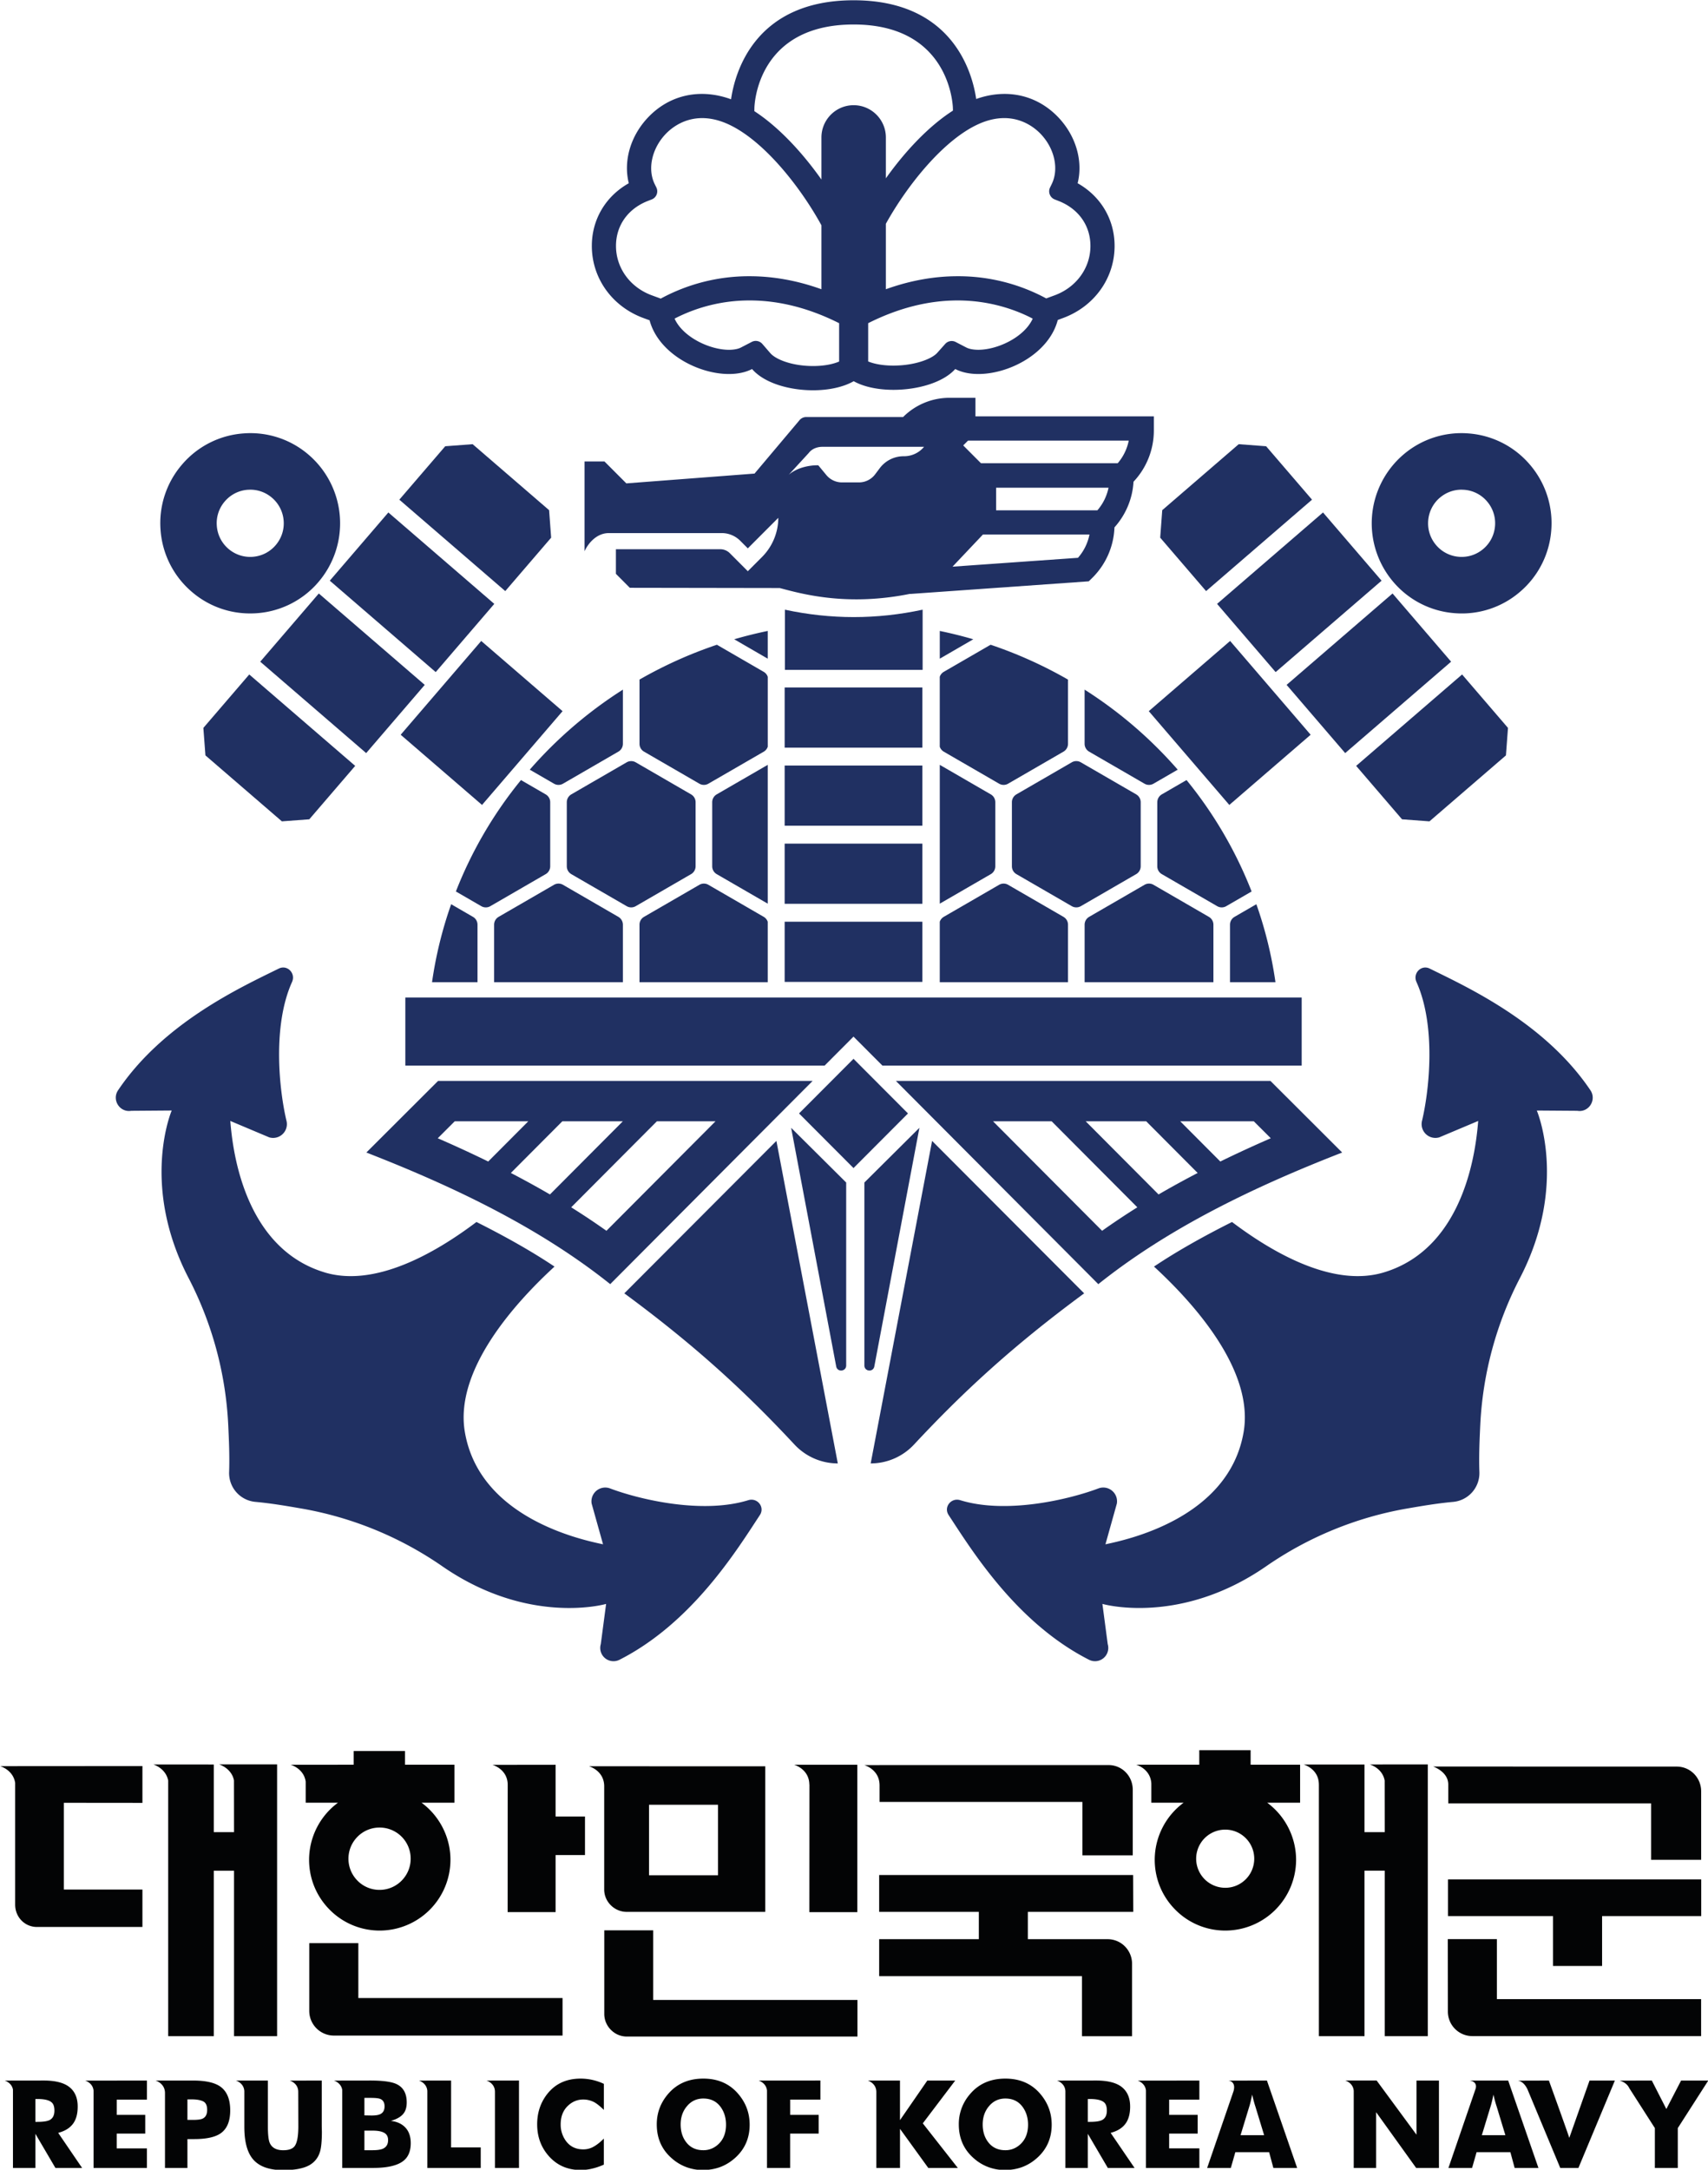 <svg xmlns="http://www.w3.org/2000/svg" width="236.251pt" height="300pt" viewBox="0 0 236.251 300"><defs><clipPath id="a"><path d="M0 595.276h425.197V0H0Z"/></clipPath><clipPath id="b"><path d="M0 595.276h425.197V0H0Z"/></clipPath><clipPath id="c"><path d="M0 595.276h425.197V0H0Z"/></clipPath><clipPath id="d"><path d="M0 595.276h425.197V0H0Z"/></clipPath><clipPath id="e"><path d="M0 595.276h425.197V0H0Z"/></clipPath><clipPath id="f"><path d="M0 595.276h425.197V0H0Z"/></clipPath></defs><g fill="#203062" clip-path="url(#a)" transform="translate(-444.376 -637.503) scale(2.646)"><path d="M192.904 289.252c0-.17-.09-.326-.237-.411l-1.14-.66a21.24 21.24 0 0 0-1 4.076h2.377ZM200.268 288.841l-2.893-1.674a.47.47 0 0 0-.473 0l-2.893 1.674a.474.474 0 0 0-.237.411v3.005h6.733v-3.005a.476.476 0 0 0-.237-.41M207.868 288.841l-2.893-1.674a.47.47 0 0 0-.473 0l-2.893 1.674a.474.474 0 0 0-.237.411v3.005h6.704v-3.159a.475.475 0 0 0-.208-.257M193.575 288.283l2.893-1.674a.475.475 0 0 0 .237-.41v-3.348a.473.473 0 0 0-.237-.41l-1.291-.748a21.686 21.686 0 0 0-3.403 5.822l1.328.768a.47.47 0 0 0 .473 0M197.809 286.61l2.893 1.673a.47.47 0 0 0 .473 0l2.893-1.674a.475.475 0 0 0 .237-.41v-3.348c0-.17-.09-.326-.237-.41l-2.893-1.675a.475.475 0 0 0-.473 0l-2.893 1.674a.476.476 0 0 0-.237.411v3.347c0 .17.09.326.237.411M205.173 282.85v3.349c0 .169.09.326.237.41l2.666 1.543v-7.254l-2.666 1.542a.476.476 0 0 0-.237.41M197.375 281.882l2.893-1.674a.476.476 0 0 0 .237-.411v-2.829a22.388 22.388 0 0 0-4.869 4.182l1.266.732a.47.47 0 0 0 .473 0M201.373 279.798c0 .169.09.326.237.41l2.892 1.674a.47.47 0 0 0 .473 0l2.894-1.673a.475.475 0 0 0 .208-.257v-3.655a.475.475 0 0 0-.208-.257l-2.45-1.418a22.623 22.623 0 0 0-4.046 1.82v.008ZM208.076 273.901c-.593.122-1.177.268-1.752.435l1.752 1.014ZM232.241 289.252v3.005h2.377a21.24 21.24 0 0 0-.999-4.076l-1.141.66a.476.476 0 0 0-.237.41M231.137 288.841l-2.893-1.674a.47.47 0 0 0-.473 0l-2.893 1.674a.474.474 0 0 0-.237.411v3.005h6.733v-3.005c0-.17-.09-.326-.237-.41M223.536 288.841l-2.893-1.674a.47.47 0 0 0-.473 0l-2.893 1.674a.475.475 0 0 0-.208.257v3.16h6.704v-3.006c0-.17-.09-.326-.237-.41M228.44 282.85v3.349c0 .169.09.326.238.41l2.893 1.674a.47.47 0 0 0 .473 0l1.327-.768a21.725 21.725 0 0 0-3.402-5.822l-1.291.747a.474.474 0 0 0-.237.41M227.336 282.44l-2.893-1.674a.47.47 0 0 0-.473 0l-2.893 1.674a.474.474 0 0 0-.237.411v3.347c0 .17.09.326.237.411l2.893 1.674a.475.475 0 0 0 .473 0l2.893-1.674a.474.474 0 0 0 .237-.41v-3.348c0-.17-.09-.326-.237-.41M219.973 286.199v-3.348a.474.474 0 0 0-.237-.41l-2.666-1.543v7.254l2.666-1.542a.477.477 0 0 0 .237-.411M224.877 280.208l2.893 1.674a.47.47 0 0 0 .473 0l1.265-.732a22.36 22.36 0 0 0-4.868-4.182v2.829c0 .17.091.326.237.411M217.277 280.208l2.893 1.674a.47.47 0 0 0 .473 0l2.894-1.674a.475.475 0 0 0 .236-.411v-3.347l-.001-.007a22.553 22.553 0 0 0-4.045-1.821l-2.45 1.417a.475.475 0 0 0-.208.257v3.655a.475.475 0 0 0 .208.257M217.07 273.901v1.45l1.751-1.015a22.634 22.634 0 0 0-1.752-.435"/></g><path fill="#203062" d="M108.534 127.444h19.047v8.321h-19.047ZM108.534 116.646h19.047v8.322h-19.047ZM108.534 105.849h19.047v8.32h-19.047ZM108.534 95.054h19.047v8.32h-19.047Z"/><g clip-path="url(#b)" transform="translate(-444.376 -637.503) scale(2.646)"><path fill="#203062" d="M208.974 272.79c2.399.516 4.799.516 7.199 0v3.145h-7.2Z"/></g><path fill="#203062" d="M165.346 137.922H56.065v9.419h57.991l4.001-4.011 4.003 4.01H180.05v-9.418z"/><path fill="#203062" d="m125.593 153.952-7.535 7.554-7.536-7.554 7.536-7.551z"/><g clip-path="url(#c)" transform="translate(-444.376 -637.503) scale(2.646)"><path fill="#203062" d="M181.016 272.986a4.654 4.654 0 0 1-3.059-1.14 4.68 4.68 0 0 1-1.621-3.219 4.683 4.683 0 0 1 1.125-3.424 4.661 4.661 0 0 1 3.212-1.624 4.66 4.66 0 0 1 3.417 1.127 4.722 4.722 0 0 1 .496 6.642 4.666 4.666 0 0 1-3.57 1.638m.01-6.467-.133.005c-.468.035-.892.25-1.198.606a1.743 1.743 0 0 0-.419 1.277c.035.468.249.894.604 1.2.355.305.806.455 1.274.42.467-.035.892-.25 1.197-.606.306-.356.455-.809.42-1.276a1.748 1.748 0 0 0-.605-1.2 1.738 1.738 0 0 0-1.14-.426"/></g><path fill="#203062" d="m49.13 105.896-6.348 7.387-3.791.283-10.576-9.12-.285-3.802 6.347-7.387zM58.75 94.696l-8.101 9.432L35.996 91.49l8.101-9.43zM68.37 83.497l-8.102 9.432L45.616 80.29l8.101-9.432zM76.235 74.342l-6.347 7.387-14.653-12.64 6.348-7.386 3.791-.286 10.578 9.123zM77.814 98.33l-11.139 12.967-11.253-9.705 11.14-12.968z"/><g clip-path="url(#d)" transform="translate(-444.376 -637.503) scale(2.646)"><path fill="#203062" d="M243.998 272.973a4.668 4.668 0 0 1-3.212-1.625 4.722 4.722 0 0 1 .496-6.642 4.658 4.658 0 0 1 3.417-1.127 4.665 4.665 0 0 1 3.212 1.624 4.688 4.688 0 0 1 1.125 3.424 4.681 4.681 0 0 1-1.621 3.218 4.656 4.656 0 0 1-3.417 1.128m-.793-6.03a1.75 1.75 0 0 0-.604 1.202c-.035.467.114.92.419 1.276a1.74 1.74 0 0 0 1.198.606c.467.035.919-.114 1.274-.42s.569-.732.604-1.2a1.748 1.748 0 0 0-.42-1.277 1.733 1.733 0 0 0-1.197-.605l-.133-.006c-.42 0-.82.149-1.141.425"/></g><path fill="#203062" d="m187.584 105.896 6.345 7.387 3.794.283 10.578-9.12.283-3.802-6.347-7.387zM177.964 94.696l8.102 9.432 14.652-12.639-8.101-9.43zM168.345 83.497l8.101 9.432L191.1 80.29l-8.101-9.432zM160.479 74.342l6.347 7.387 14.653-12.64-6.348-7.386-3.791-.286-10.578 9.123zM158.9 98.33l11.14 12.967 11.25-9.705-11.139-12.968z"/><g clip-path="url(#e)" transform="translate(-444.376 -637.503) scale(2.646)"><path fill="#203062" d="m209.3 299.865 2.877 2.859v9.56c0 .32-.462.364-.522.05zM216.005 299.865l-2.877 2.859v9.56c0 .32.462.364.52.05zM200.58 308.514l7.949-7.965 3.21 16.853c-.858 0-1.68-.358-2.265-.987-2.56-2.747-5.17-5.158-8.894-7.9M184.913 307.42c-4.392-1.324-4.837-6.82-4.932-7.914l2.034.857a.72.72 0 0 0 .904-.862c-.377-1.577-.75-4.951.29-7.257.204-.454-.248-.919-.693-.7-2.001.985-6.026 2.834-8.4 6.357-.341.505.087 1.175.687 1.075l2.116-.016s-1.657 3.858.88 8.752a18.605 18.605 0 0 1 2.076 7.714c.034.741.074 1.574.045 2.42a1.511 1.511 0 0 0 1.379 1.566c.84.076 1.662.22 2.39.345a18.508 18.508 0 0 1 7.38 3.023c4.532 3.132 8.558 1.964 8.558 1.964l-.278 2.102a.693.693 0 0 0 .978.816c3.784-1.924 6.115-5.696 7.339-7.563.272-.415-.132-.923-.606-.776-2.413.747-5.707-.041-7.222-.613a.72.72 0 0 0-.967.792l.596 2.127c-1.072-.229-6.46-1.345-7.225-5.876-.547-3.237 2.626-6.743 4.688-8.637-1.18-.79-2.565-1.57-4.08-2.33-2.2 1.66-5.321 3.423-7.937 2.635M232.955 315.753c-.766 4.531-6.152 5.647-7.225 5.876l.596-2.128a.72.72 0 0 0-.966-.792c-1.515.572-4.81 1.361-7.222.614-.474-.147-.88.36-.606.776 1.224 1.866 3.554 5.639 7.338 7.562a.693.693 0 0 0 .979-.816l-.278-2.102s4.026 1.168 8.556-1.963a18.506 18.506 0 0 1 7.38-3.023c.73-.125 1.55-.268 2.392-.344a1.512 1.512 0 0 0 1.379-1.567c-.03-.845.01-1.679.044-2.42a18.606 18.606 0 0 1 2.077-7.714c2.537-4.894.88-8.751.88-8.751l2.116.015c.6.101 1.027-.569.687-1.074-2.375-3.524-6.4-5.372-8.401-6.358-.444-.219-.897.247-.692.7 1.038 2.306.667 5.679.29 7.256a.72.72 0 0 0 .903.863l2.034-.857c-.094 1.095-.54 6.591-4.932 7.914-2.616.789-5.737-.973-7.938-2.634-1.513.759-2.898 1.539-4.078 2.33 2.06 1.894 5.233 5.4 4.687 8.637"/><path fill="#203062" d="M234.355 297.414h-19.58l10.582 10.62c3.656-2.919 8.059-5.053 12.748-6.878zm.018 2.996c-.922.401-1.8.806-2.638 1.216l-2.096-2.102h3.846Zm-3.822 1.814c-.71.37-1.391.743-2.044 1.123l-3.81-3.823h3.163zm-10.698-2.7h3.065l4.479 4.495c-.64.401-1.255.81-1.842 1.227ZM224.617 308.514l-7.949-7.965-3.21 16.853c.858 0 1.68-.358 2.265-.987 2.56-2.747 5.17-5.158 8.894-7.9M224.276 250.506c.292-1.166-.089-2.495-1.04-3.475-1.122-1.154-2.689-1.485-4.263-.927-.192-1.326-1.198-5.159-6.406-5.159-5.227 0-6.221 3.862-6.408 5.174-1.588-.579-3.174-.252-4.306.913-.951.98-1.333 2.308-1.04 3.474-1.218.686-1.945 1.91-1.932 3.312.014 1.674 1.077 3.141 2.707 3.736l.312.114c.458 1.718 2.519 2.807 4.147 2.807.452 0 .869-.084 1.21-.26.637.737 1.946 1.11 3.188 1.11.804 0 1.578-.16 2.125-.474.537.302 1.291.451 2.077.451 1.259 0 2.595-.375 3.231-1.088.34.177.758.261 1.209.261 1.634 0 3.702-1.096 4.151-2.824l.263-.097c1.63-.595 2.693-2.062 2.707-3.736.013-1.404-.715-2.626-1.932-3.312m-21.794 6.028-.461-.169c-1.131-.413-1.867-1.417-1.877-2.558-.01-1.082.62-1.974 1.684-2.383l.18-.07a.456.456 0 0 0 .245-.628l-.085-.173c-.39-.794-.147-1.879.59-2.638.402-.414 1.526-1.288 3.27-.485 1.844.85 3.749 3.257 4.855 5.273v3.342c-1.367-.492-2.624-.678-3.737-.68h-.012a9.667 9.667 0 0 0-4.652 1.17m9.326 3.288c-.273.118-.727.235-1.363.235-1.085 0-1.945-.339-2.233-.672l-.417-.482a.455.455 0 0 0-.554-.107l-.565.293c-.086.045-.28.12-.629.12-.999 0-2.401-.657-2.841-1.63a8.517 8.517 0 0 1 3.934-.949c1.535.001 3.103.401 4.668 1.188zm.759-13.395c-.93 0-1.684.756-1.684 1.688v2.197c-.997-1.412-2.234-2.747-3.507-3.574l.003-.163c.004-.178.147-4.365 5.188-4.365 5.009 0 5.183 4.19 5.188 4.365l.003.135c-1.27.812-2.506 2.133-3.506 3.538v-2.133c0-.932-.755-1.688-1.685-1.688m6.52 12.781c-.348 0-.544-.074-.629-.119l-.556-.288a.455.455 0 0 0-.549.101l-.417.467c-.288.323-1.188.665-2.289.665-.616 0-1.056-.106-1.321-.217v-1.999c1.567-.788 3.137-1.188 4.674-1.188 1.801 0 3.18.558 3.928.95-.44.973-1.842 1.628-2.841 1.628m3.981-2.844-.434.16a9.67 9.67 0 0 0-4.634-1.16c-1.117 0-2.377.187-3.748.68v-3.422c1.111-2 2.989-4.354 4.809-5.193 1.745-.804 2.868.071 3.269.485.738.76.981 1.844.59 2.638l-.084.173a.456.456 0 0 0 .245.628l.179.07c1.065.41 1.694 1.301 1.685 2.383-.01 1.141-.747 2.145-1.877 2.558M187.094 301.156c4.688 1.825 9.09 3.96 12.748 6.877l10.582-10.619h-19.58Zm4.62-1.632h3.845l-2.095 2.102a65.518 65.518 0 0 0-2.638-1.216Zm5.625 0h3.163l-3.81 3.823a49.525 49.525 0 0 0-2.044-1.123zm2.305 5.722a37.997 37.997 0 0 0-1.842-1.227l4.479-4.495h3.065zM218.934 262.688v-.97h-1.356a3.43 3.43 0 0 0-2.426 1.005h.003-5.068a.458.458 0 0 0-.364.181l-2.337 2.774-6.701.512-1.142-1.144h-1.044v4.691c.198-.428.637-.95 1.274-.95h5.897c.364 0 .712.145.97.403l.002.002.393.394.396-.397 1.198-1.199a2.915 2.915 0 0 1-.851 2.046l-.743.744-.938-.94a.706.706 0 0 0-.502-.209h-5.456v1.285l.727.73 7.838.013.107.028c1.18.314 3.499.925 6.71.274v.007l9.335-.66.165-.16a3.91 3.91 0 0 0 1.18-2.659c.594-.66.947-1.507.996-2.385a3.9 3.9 0 0 0 1.063-2.654v-.762Zm-3.733 2.084h-.024c-.487 0-.947.23-1.241.618l-.246.327c-.2.266-.514.422-.846.422h-.887c-.315 0-.615-.14-.817-.384l-.422-.51c-.37-.01-1.065.081-1.546.496l1.043-1.134c.167-.224.443-.328.72-.328h5.313a1.357 1.357 0 0 1-1.047.493m9.093 5.307-6.558.463 1.589-1.679h5.57a2.61 2.61 0 0 1-.601 1.216m1.015-2.482h-5.295v-1.18h5.877a2.59 2.59 0 0 1-.582 1.18m1.064-2.462h-7.152l-.926-.928.253-.253h8.4a2.587 2.587 0 0 1-.575 1.181"/><path fill="#030405" d="M171.8 351.847c.137-.213.204-.493.204-.837 0-.447-.142-.786-.43-1.016-.287-.23-.735-.345-1.348-.345l-2.038.003s.366.104.432.472v4.092h1.173v-1.782l1.046 1.782h1.395l-1.25-1.833c.379-.098.65-.277.817-.536m-1.275-.128c-.123.06-.333.09-.631.09h-.102v-1.195h.102c.369 0 .62.06.75.18.096.084.142.226.142.426 0 .248-.087.414-.261.5M172.833 350.174v4.043h2.79v-1.022h-1.58v-.774h1.492v-.977h-1.491v-.797h1.58v-.997l-3.228.003s.396.113.437.52M179.473 349.975c-.298-.217-.776-.325-1.434-.325l-1.964.001s.474.132.492.626v3.94h1.173v-1.508h.35c.641 0 1.107-.102 1.396-.307.327-.234.491-.63.491-1.194 0-.575-.168-.986-.504-1.233m-.93 1.66c-.093.048-.263.071-.51.071H177.74v-1.073h.204c.268 0 .472.034.615.103.141.068.213.216.213.447 0 .225-.076.376-.229.452M184.762 351.598v-1.948l-1.673.003s.443.12.444.584l.005 1.802c0 .516-.063.86-.19 1.034-.107.146-.307.218-.6.218-.36 0-.597-.13-.708-.39-.063-.153-.094-.442-.094-.87v-2.381h-1.673s.42.12.442.556v1.865c0 .8.163 1.378.487 1.73.326.354.841.53 1.546.53.604 0 1.06-.086 1.37-.26.277-.16.462-.395.555-.71.064-.218.096-.566.096-1.047a8.09 8.09 0 0 1-.007-.351ZM188.375 351.758c.324-.094.55-.229.676-.404.102-.14.153-.327.153-.56 0-.478-.183-.8-.548-.966-.263-.12-.718-.179-1.365-.179l-1.892.003s.374.107.433.487v4.077h1.613c.773 0 1.313-.133 1.618-.396.234-.2.351-.5.351-.9 0-.375-.112-.665-.337-.869-.178-.162-.412-.26-.702-.293m-1.383-1.202h.332c.238 0 .402.017.491.052.153.06.23.19.23.39s-.075.336-.224.407c-.098.048-.25.071-.459.071l-.37-.007zm.963 2.658c-.119.051-.306.076-.56.076h-.403v-1.023h.434c.297 0 .512.048.644.142.105.076.16.193.16.351 0 .221-.093.372-.275.454M191.524 349.65l-1.682.002s.407.116.439.536v4.028h2.792v-1.073h-1.55ZM193.816 350.238v-.009 3.987h1.257v-4.567l-1.702.003s.445.121.445.586M196.545 350.358c-.348.448-.522.974-.522 1.579 0 .638.197 1.186.592 1.641.433.498.995.747 1.683.747.387 0 .79-.094 1.21-.281v-1.361c-.224.226-.437.384-.636.474a1.095 1.095 0 0 1-.44.089c-.4 0-.708-.155-.925-.467a1.436 1.436 0 0 1-.255-.842c0-.418.134-.748.402-.99.226-.205.485-.306.778-.306.19 0 .373.041.548.127.136.067.313.206.529.415v-1.361a2.853 2.853 0 0 0-1.211-.274c-.75 0-1.332.271-1.753.81M204.709 349.548c-.777 0-1.396.273-1.854.818-.388.459-.58.983-.58 1.572 0 .732.263 1.325.79 1.78a2.407 2.407 0 0 0 1.625.607c.672 0 1.246-.224 1.725-.674.478-.448.716-1.014.716-1.695 0-.604-.197-1.14-.593-1.604-.455-.536-1.064-.804-1.829-.804m.772 3.442c-.222.2-.478.3-.772.3-.395 0-.701-.148-.917-.447-.18-.246-.268-.547-.268-.9 0-.38.111-.7.335-.961.222-.262.506-.393.85-.393.404 0 .714.16.931.479.17.25.255.547.255.888 0 .439-.137.783-.414 1.034M208.037 350.168v4.048h1.211v-1.795h1.491v-.977h-1.49v-.798h1.58v-.997l-3.23.001s.394.113.438.518M217.877 349.65h-1.459l-1.429 2.07v-2.07h-1.681s.445.134.445.598v-.006 3.974h1.237v-2.043l1.478 2.043h1.544l-1.83-2.33zM220.499 349.548c-.778 0-1.397.273-1.855.818a2.37 2.37 0 0 0-.58 1.572c0 .732.263 1.325.79 1.78a2.411 2.411 0 0 0 1.624.607c.672 0 1.247-.224 1.725-.674.478-.448.717-1.014.717-1.695 0-.604-.197-1.14-.592-1.604-.454-.536-1.065-.804-1.83-.804m.773 3.442c-.221.2-.48.3-.772.3-.396 0-.701-.148-.918-.447-.18-.246-.268-.547-.268-.9 0-.38.112-.7.335-.961.223-.262.507-.393.85-.393.404 0 .714.16.93.479.17.25.256.547.256.888 0 .439-.137.783-.413 1.034M226.817 351.847c.136-.213.204-.493.204-.837 0-.447-.144-.786-.431-1.016-.287-.23-.736-.345-1.348-.345l-2.046.003s.415.118.44.548v4.016h1.173v-1.782l1.045 1.782h1.397l-1.25-1.833c.378-.098.65-.277.816-.536m-1.275-.128c-.125.06-.333.09-.631.09h-.102v-1.195h.102c.37 0 .62.06.752.18.094.084.14.226.14.426 0 .248-.087.414-.261.5M227.847 350.163v4.053h2.793v-1.022h-1.58v-.772h1.49v-.978h-1.49v-.797h1.58v-.997l-3.228.004s.388.11.435.509M232.15 349.654c.096.002.404.085.277.546l-1.38 4.016h1.237l.236-.823h1.766l.222.823h1.243l-1.58-4.567zm.643 2.85.46-1.507c.038-.115.087-.319.146-.613.064.273.12.477.166.613l.46 1.507ZM241.99 352.479l-2.083-2.83h-1.638s.409.117.44.539v4.028h1.171v-2.913l2.092 2.913h1.192v-4.566h-1.174ZM246.783 349.65h-2.024s.429.024.324.422l-1.423 4.144h1.236l.236-.824h1.766l.223.824h1.243l-1.572-4.539zm-1.377 2.854.459-1.507c.038-.115.088-.319.147-.613.064.273.119.477.166.613l.458 1.507zM249.977 352.647c-.026-.122-1.065-2.997-1.065-2.997l-1.64.005c.07.002.325.044.52.454l1.713 4.107h.95l1.906-4.566h-1.325ZM255.822 349.65l-.771 1.488-.76-1.489-1.687.005s.359.071.508.39l1.339 2.09v2.082h1.199v-2.082l1.594-2.485ZM199.87 340.486c.224.225.523.35.839.35h7.238v-7.607l-9.215-.002s.774.213.795 1.017v5.42c0 .31.122.6.343.822m2-5.248h3.606v3.685h-3.606ZM202.088 341.8h-2.557v4.366c0 .316.124.612.349.837.224.225.518.348.83.348h12.056v-1.912h-10.678ZM194.483 334.201v-.004l-.004 6.652h2.508v-2.982h1.536v-2.015h-1.536v-2.703l-3.3.004s.796.217.796 1.048M197.35 345.338h-10.675v-2.868h-2.566v3.544a1.29 1.29 0 0 0 1.293 1.286h11.948ZM233.319 332.387h-2.684v.758h-3.3s.756.21.794.991v.995h1.688a3.716 3.716 0 0 0-1.511 2.978c0 .99.383 1.92 1.082 2.62a3.665 3.665 0 0 0 2.613 1.084 3.704 3.704 0 0 0 3.695-3.704 3.72 3.72 0 0 0-1.51-2.978h1.72v-1.986h-2.587Zm-1.327 7.19a1.519 1.519 0 0 1 0-3.039c.838 0 1.516.681 1.516 1.52 0 .84-.678 1.52-1.516 1.52M183.923 334.03v1.102h1.687a3.717 3.717 0 0 0-1.51 2.978c0 .989.384 1.919 1.082 2.619a3.67 3.67 0 0 0 2.613 1.084 3.703 3.703 0 0 0 3.695-3.703c0-1.176-.57-2.285-1.51-2.978h1.721v-1.986h-2.588v-.715h-2.683v.715l-3.29.003s.684.189.783.88m2.712 5.18a1.618 1.618 0 0 1-.477-1.151c0-.435.17-.844.477-1.152a1.612 1.612 0 0 1 1.15-.476 1.621 1.621 0 0 1 1.625 1.628c0 .898-.73 1.629-1.626 1.629a1.61 1.61 0 0 1-1.149-.477M239.272 347.331v-8.647h1.057v8.647h2.252V333.13l-3.032.003s.658.182.777.84l.003 2.697h-1.057v-3.535h-3.184s.798.215.798 1.047l.001-.014v13.164ZM168.735 334.094v6.362c0 .32.12.619.34.839.212.212.496.33.8.33h5.513v-1.956h-4.107v-4.533l4.107.004v-1.924l-7.435.005s.676.192.782.873M176.735 333.978v13.354h2.384v-8.647h1.057v8.647h2.252V333.13H179.4s.643.19.773.832l.003 2.707h-1.057v-3.534l-2.208-.002h-.951s.65.19.775.844M210.251 334.197l.004-.027-.004 6.68h2.508v-7.702h-3.304s.796.218.796 1.05M213.901 340.835h5.21v1.428h-5.21v1.933h10.602v3.138h2.618v-3.783c0-.346-.134-.672-.377-.915a1.27 1.27 0 0 0-.904-.373h-4.166v-1.428h5.51l-.007-1.926h-13.276ZM213.922 334.197v.894h10.603v2.79h2.633v-3.42c0-.356-.134-.686-.378-.93a1.242 1.242 0 0 0-.884-.366H213.92v.002h-.794s.78.216.795 1.03M243.651 334.179v.989h10.602v2.948h2.618v-3.578c0-.35-.135-.677-.379-.922-.24-.24-.56-.372-.901-.372l-12.73-.003s.79.265.79.938"/></g><path fill="#030405" d="M235.314 259.855h-35.028v5.078h14.531v6.895h6.784v-6.895h13.713z"/><g clip-path="url(#f)" transform="translate(-444.376 -637.503) scale(2.646)"><path fill="#030405" d="m243.626 342.259.004 3.78a1.282 1.282 0 0 0 1.29 1.289h11.949v-1.932h-10.677v-3.137Z"/></g></svg>